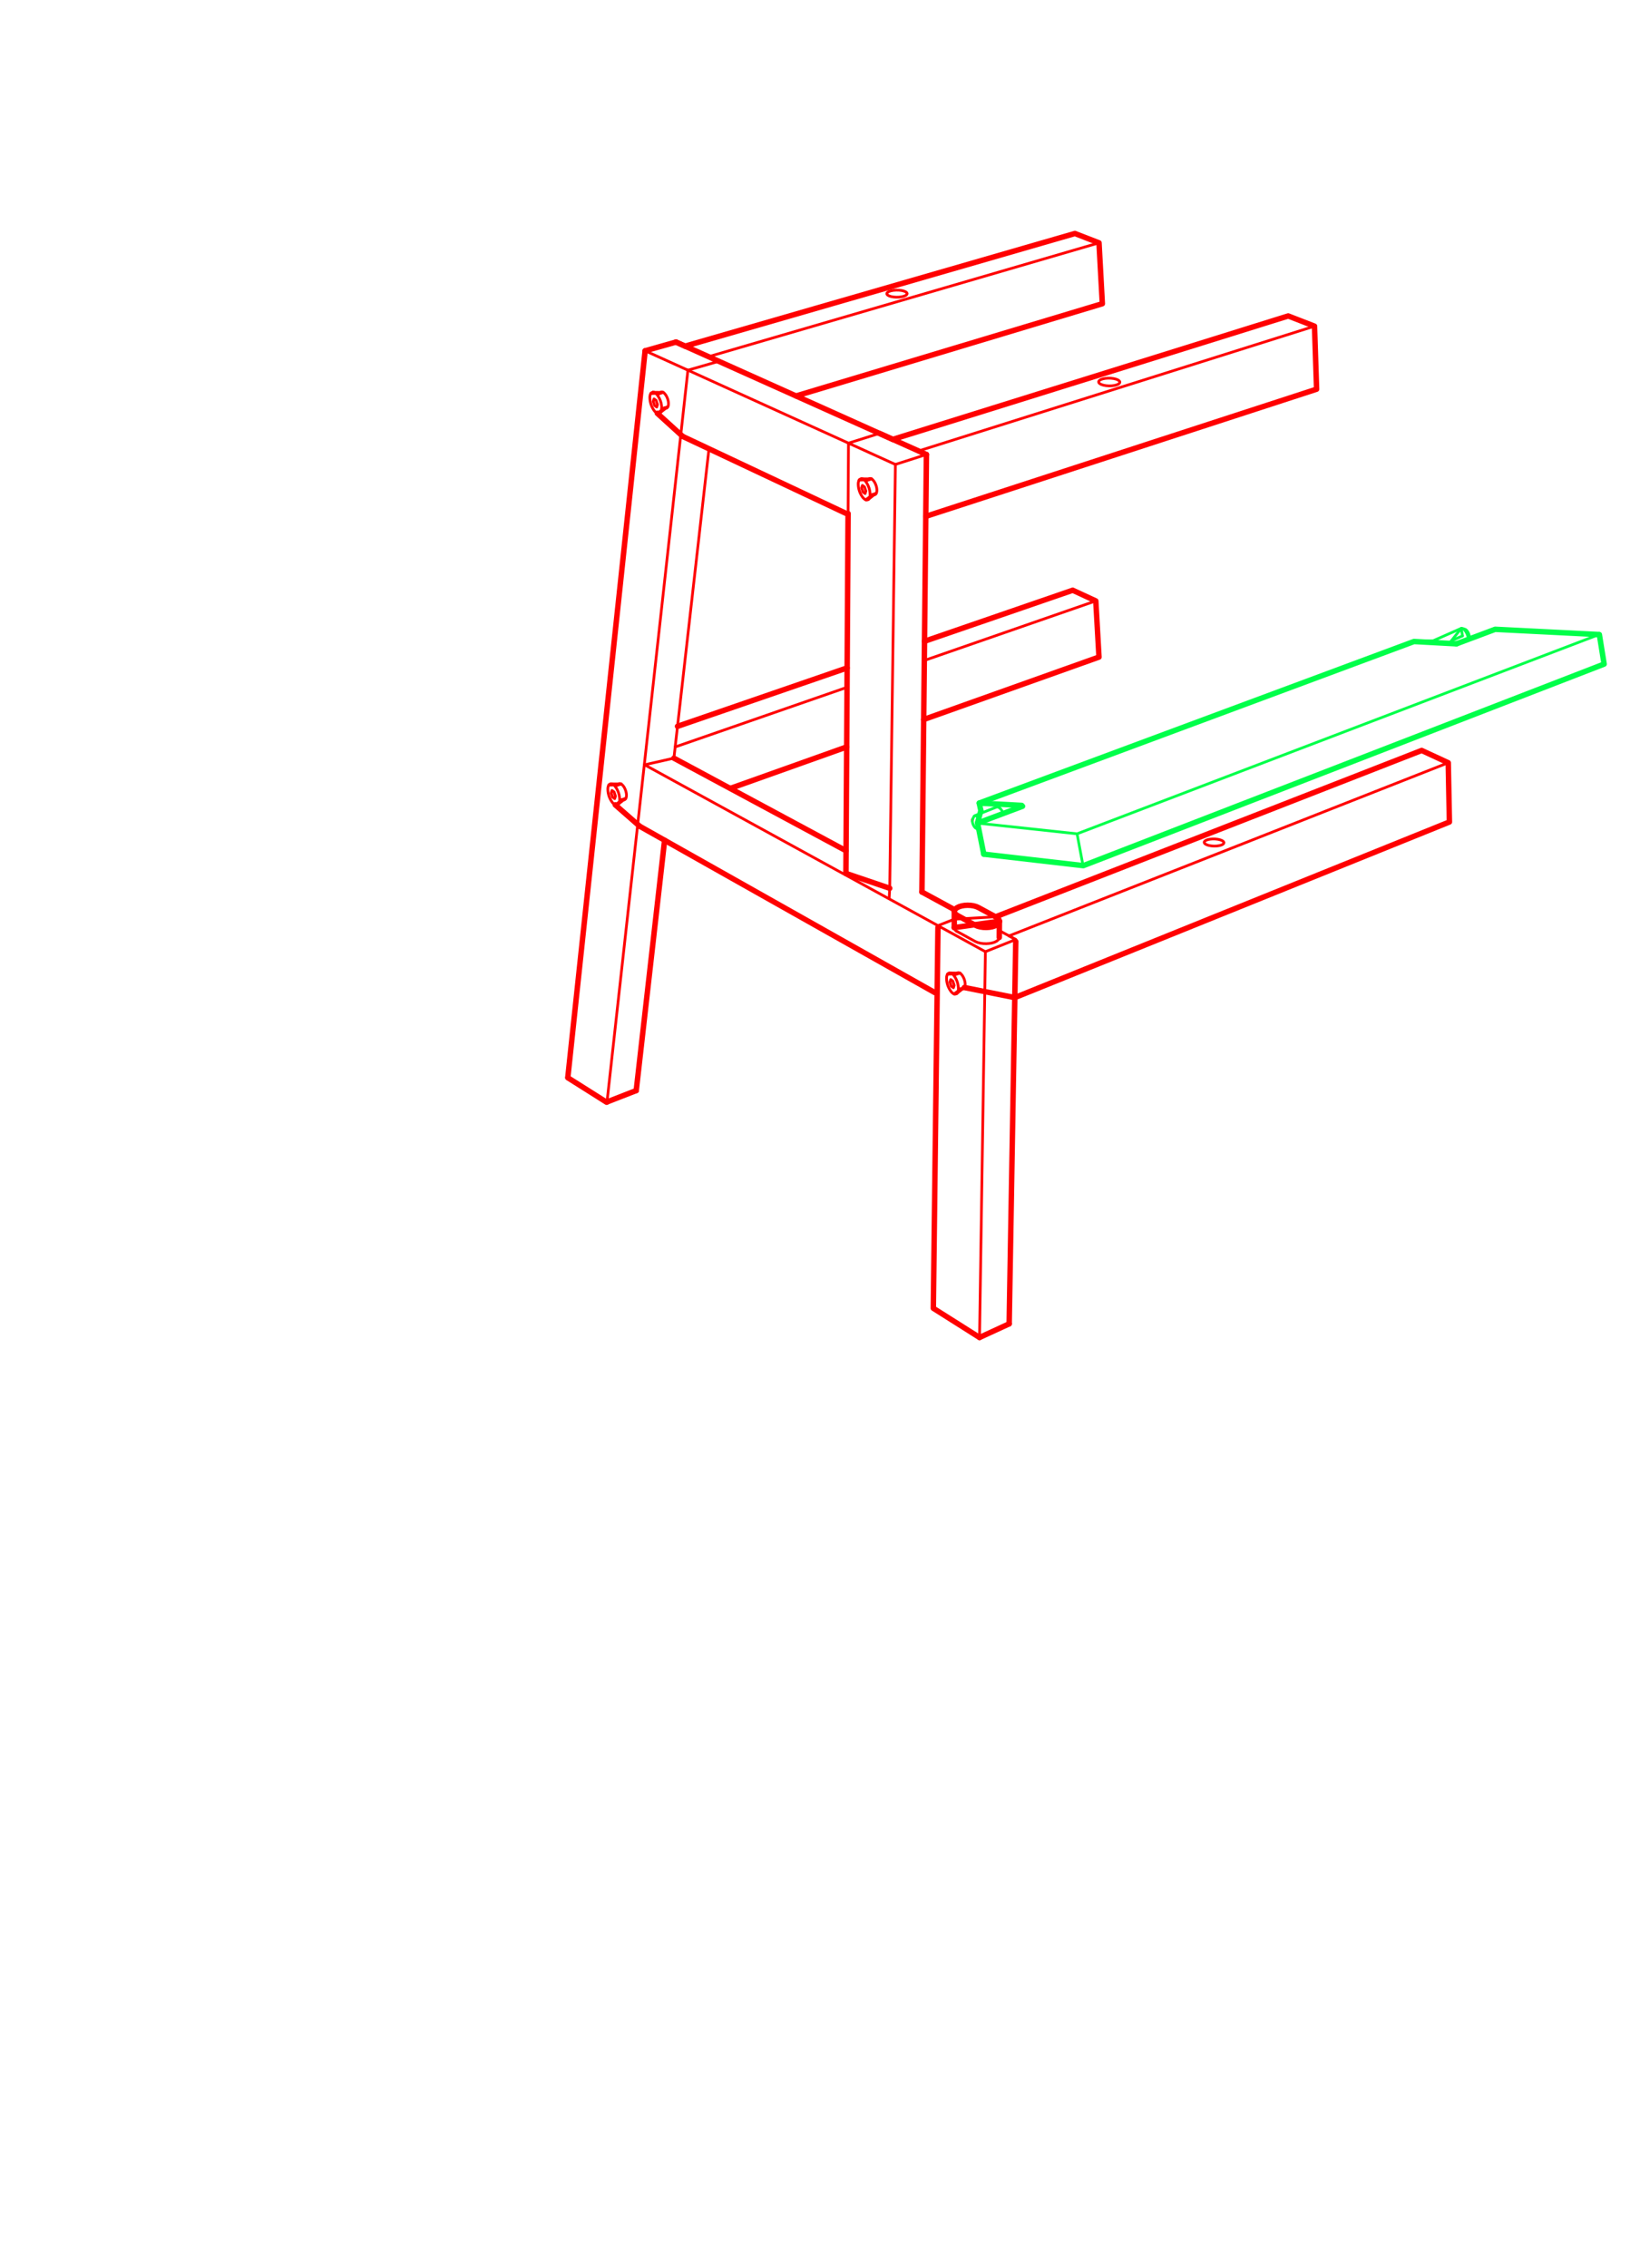 <svg xmlns="http://www.w3.org/2000/svg" baseProfile="full" height="1122.52" preserveAspectRatio="xMinYMin meet" style="width:602px;height:832px" width="793.701" xml:space="preserve"><path d="m442.986 309.9-.565-.304-.331-.339-.067-.357.208-.35.455-.302.675-.25.844-.169.95-.076.991.018.95.114.843.204.676.268.454.327.202.35-.066.355-.331.331-.576.28-.765.21-.908.126-.986.032-.974-.07-.91-.158-.769-.24" style="fill:none;stroke:red;stroke-width:1;stroke-linecap:round;stroke-linejoin:round;stroke-miterlimit:4;stroke-dasharray:none;stroke-opacity:1;visibility:visible"/><path d="m241.349 148.408-.285.912M241.064 149.32l-.773-.557M240.29 148.762l-.51-1.527M239.781 147.236l.285-.91M240.066 146.327l.776.557M240.842 146.884l.507 1.524M240.163 143.946a.73.73 0 0 0-.562-.04M242.14 151.546a.755.755 0 0 0 .43-.374M242.57 151.17a3.04 3.04 0 0 0 .323-1.364" style="fill:none;stroke:red;stroke-width:1;stroke-linecap:round;stroke-linejoin:round;stroke-miterlimit:2;stroke-dasharray:none;stroke-opacity:1;visibility:visible"/><path d="M242.893 149.806a8.24 8.24 0 0 0-1.648-4.958M241.245 144.848a3.025 3.025 0 0 0-1.082-.902M239.295 144.006a.747.747 0 0 0-.425.37M238.869 144.376a3.065 3.065 0 0 0-.326 1.37M238.543 145.746a8.287 8.287 0 0 0 1.648 4.956M240.191 150.702a3.1 3.1 0 0 0 1.08.902M241.271 151.602a.732.732 0 0 0 .563.04M241.835 151.64l.307-.096M239.296 144.004l.305-.101M242.888 149.96l2.18-.727M241.146 144.72l2.323-.77M242.893 149.832a.235.235 0 0 1 .017-.03" style="fill:none;stroke:red;stroke-width:1;stroke-linecap:round;stroke-linejoin:round;stroke-miterlimit:2;stroke-dasharray:none;stroke-opacity:1;visibility:visible"/><path d="M243.946 149.652c.25.12.49.153.71.076.779-.268.962-1.806.404-3.434-.558-1.629-1.643-2.736-2.426-2.464a.89.89 0 0 0-.473.418" style="fill:none;stroke:red;stroke-width:1;stroke-linecap:round;stroke-linejoin:round;stroke-miterlimit:4;stroke-dasharray:none;stroke-opacity:1;visibility:visible"/><path d="m317.841 180.142-.285.912M317.556 181.054l-.773-.557M316.783 180.496l-.51-1.527M316.273 178.97l.285-.91M316.559 178.061l.776.557M317.335 178.619l.507 1.524M316.655 175.678a.755.755 0 0 0-.562-.041M318.634 183.277a.741.741 0 0 0 .428-.372M319.062 182.905a3.06 3.06 0 0 0 .323-1.367M319.386 181.538a8.267 8.267 0 0 0-1.648-4.956M317.737 176.582a3.032 3.032 0 0 0-1.082-.904M315.786 175.741a.736.736 0 0 0-.426.37M315.362 176.11a3.065 3.065 0 0 0-.325 1.37M315.035 177.481a8.259 8.259 0 0 0 1.648 4.953M316.685 182.433c.284.38.655.69 1.08.904M317.763 183.337a.744.744 0 0 0 .563.039M318.327 183.374l.307-.099M315.788 175.739l.305-.104M319.38 181.694l2.18-.727M317.638 176.452l2.323-.77M319.386 181.564a.107.107 0 0 1 .019-.028" style="fill:none;stroke:red;stroke-width:1;stroke-linecap:round;stroke-linejoin:round;stroke-miterlimit:2;stroke-dasharray:none;stroke-opacity:1;visibility:visible"/><path d="M320.44 181.386c.248.12.49.151.708.076.781-.266.965-1.805.406-3.436-.559-1.626-1.644-2.733-2.427-2.465a.895.895 0 0 0-.473.421" style="fill:none;stroke:red;stroke-width:1;stroke-linecap:round;stroke-linejoin:round;stroke-miterlimit:4;stroke-dasharray:none;stroke-opacity:1;visibility:visible"/><path d="m350.26 361.421-.285.912M349.974 362.332l-.773-.557M349.2 361.775l-.51-1.527M348.691 360.25l.285-.91M348.977 359.34l.776.557M349.753 359.897l.507 1.524M349.074 356.96a.73.73 0 0 0-.564-.043M351.052 364.558a.755.755 0 0 0 .428-.375M351.48 364.183a3.04 3.04 0 0 0 .321-1.363M351.803 362.818a8.24 8.24 0 0 0-1.648-4.959M350.154 357.86a3.025 3.025 0 0 0-1.082-.9M348.204 357.02a.747.747 0 0 0-.424.368M347.78 357.389a3.065 3.065 0 0 0-.327 1.369M347.452 358.76a8.287 8.287 0 0 0 1.648 4.954M349.102 363.714a3.1 3.1 0 0 0 1.08.901M350.182 364.615a.732.732 0 0 0 .562.039M350.745 364.653l.307-.096M348.206 357.017l.305-.101M351.798 362.973l2.18-.727M350.056 357.733l2.323-.77M351.803 362.845a.235.235 0 0 1 .019-.031" style="fill:none;stroke:red;stroke-width:1;stroke-linecap:round;stroke-linejoin:round;stroke-miterlimit:2;stroke-dasharray:none;stroke-opacity:1;visibility:visible"/><path d="M352.856 362.665c.25.12.491.153.71.075.781-.266.964-1.805.404-3.433-.558-1.63-1.643-2.736-2.426-2.465a.89.89 0 0 0-.473.418" style="fill:none;stroke:red;stroke-width:1;stroke-linecap:round;stroke-linejoin:round;stroke-miterlimit:4;stroke-dasharray:none;stroke-opacity:1;visibility:visible"/><path d="m225.922 292.048-.285.912M225.637 292.96l-.773-.557M224.863 292.403l-.51-1.527M224.354 290.877l.285-.91M224.64 289.968l.776.557M225.415 290.525l.507 1.524M224.737 287.587a.73.73 0 0 0-.563-.04M226.714 295.186a.755.755 0 0 0 .428-.375M227.142 294.811a3.04 3.04 0 0 0 .323-1.364M227.466 293.446a8.24 8.24 0 0 0-1.648-4.959M225.817 288.489a3.025 3.025 0 0 0-1.082-.902M223.867 287.647a.747.747 0 0 0-.425.37M223.442 288.015a3.065 3.065 0 0 0-.325 1.37M223.117 289.386a8.287 8.287 0 0 0 1.648 4.956M224.765 294.342a3.1 3.1 0 0 0 1.08.901M225.845 295.243a.732.732 0 0 0 .562.04M226.408 295.28l.307-.096M223.869 287.645l.305-.101M227.46 293.6l2.18-.727M225.719 288.361l2.323-.77M227.466 293.473a.235.235 0 0 1 .019-.03" style="fill:none;stroke:red;stroke-width:1;stroke-linecap:round;stroke-linejoin:round;stroke-miterlimit:2;stroke-dasharray:none;stroke-opacity:1;visibility:visible"/><path d="M228.52 293.293c.248.12.49.153.708.076.782-.267.965-1.806.406-3.434-.559-1.629-1.644-2.735-2.427-2.465a.89.89 0 0 0-.473.42" style="fill:none;stroke:red;stroke-width:1;stroke-linecap:round;stroke-linejoin:round;stroke-miterlimit:4;stroke-dasharray:none;stroke-opacity:1;visibility:visible"/><path d="m366.81 343.884.044-5.943M350.298 334.343l-.02 5.927" style="fill:none;stroke:red;stroke-width:2;stroke-linecap:round;stroke-linejoin:round;stroke-miterlimit:4;stroke-dasharray:none;stroke-opacity:1;visibility:visible"/><path d="m329.784 356.741-.615-.415-.249-.233M329.784 356.741l14.205 8.008M343.137 364.1l.864.085M237.267 280.905l107.03 58.643" style="fill:none;stroke:red;stroke-width:1;stroke-linecap:round;stroke-linejoin:round;stroke-miterlimit:4;stroke-dasharray:none;stroke-opacity:1;visibility:visible"/><path d="m343.137 364.1-108.328-61.019" style="fill:none;stroke:red;stroke-width:2;stroke-linecap:round;stroke-linejoin:round;stroke-miterlimit:4;stroke-dasharray:none;stroke-opacity:1;visibility:visible"/><path d="m236.5 280.575 10.87-2.459" style="fill:none;stroke:red;stroke-width:1;stroke-linecap:round;stroke-linejoin:round;stroke-miterlimit:4;stroke-dasharray:none;stroke-opacity:1;visibility:visible"/><path d="m247.371 278.116 63.188 33.964M338.417 327.207l12.05 6.55" style="fill:none;stroke:red;stroke-width:2;stroke-linecap:round;stroke-linejoin:round;stroke-miterlimit:4;stroke-dasharray:none;stroke-opacity:1;visibility:visible"/><path d="M350.278 340.271c.041.646.566 1.319 1.192 1.503M358.023 345.369l-6.552-3.596M366.81 343.884l-.081.415-.33.494-.552.446-.753.38-.921.292-1.04.189-1.107.073-1.123-.04-1.073-.15-.977-.263-.83-.352M372.86 344.645l-11.15 4.464M372.86 344.645l-6.028-3.279M344.298 339.548l17.412 9.56M350.29 337.19l-5.99 2.36" style="fill:none;stroke:red;stroke-width:1;stroke-linecap:round;stroke-linejoin:round;stroke-miterlimit:4;stroke-dasharray:none;stroke-opacity:1;visibility:visible"/><path d="m359.56 490.627-16.956-10.716M344.298 340.22l-1.695 139.69" style="fill:none;stroke:red;stroke-width:2;stroke-linecap:round;stroke-linejoin:round;stroke-miterlimit:4;stroke-dasharray:none;stroke-opacity:1;visibility:visible"/><path d="m361.71 349.108-2.15 141.518M370.439 485.619h0" style="fill:none;stroke:red;stroke-width:1;stroke-linecap:round;stroke-linejoin:round;stroke-miterlimit:4;stroke-dasharray:none;stroke-opacity:1;visibility:visible"/><path d="m370.439 485.619-10.879 5.008" style="fill:none;stroke:red;stroke-width:2;stroke-linecap:round;stroke-linejoin:round;stroke-miterlimit:4;stroke-dasharray:none;stroke-opacity:1;visibility:visible"/><path d="M359.56 490.627h0" style="fill:none;stroke:red;stroke-width:1;stroke-linecap:round;stroke-linejoin:round;stroke-miterlimit:4;stroke-dasharray:none;stroke-opacity:1;visibility:visible"/><path d="m370.439 485.619 2.42-140.25M358.056 339.416l-6.567-3.576M351.49 335.84l-.63-.43-.397-.485-.161-.509.095-.51.338-.49.562-.44.768-.37.926-.287 1.046-.182 1.105-.068 1.115.047 1.066.153.968.264.819.354M359.11 332.887l6.528 3.527M365.637 336.413l.63.43.41.482.172.512-.081.516-.322.49-.556.445-.754.377-.92.292-1.042.185-1.109.078-1.123-.042-1.073-.153-.98-.26-.833-.35" style="fill:none;stroke:red;stroke-width:2;stroke-linecap:round;stroke-linejoin:round;stroke-miterlimit:4;stroke-dasharray:none;stroke-opacity:1;visibility:visible"/><path d="M342.604 479.91h0M328.67 170.374l11.396-3.653M311.454 162.559l17.215 7.815M322.815 158.983l-11.361 3.576" style="fill:none;stroke:red;stroke-width:1;stroke-linecap:round;stroke-linejoin:round;stroke-miterlimit:4;stroke-dasharray:none;stroke-opacity:1;visibility:visible"/><path d="m311.306 188.356-.79 132.028" style="fill:none;stroke:red;stroke-width:2;stroke-linecap:round;stroke-linejoin:round;stroke-miterlimit:4;stroke-dasharray:none;stroke-opacity:1;visibility:visible"/><path d="m311.454 162.559-.148 25.797M328.67 170.374l-2.076 155.469M326.594 325.843l-.193 3.547" style="fill:none;stroke:red;stroke-width:1;stroke-linecap:round;stroke-linejoin:round;stroke-miterlimit:4;stroke-dasharray:none;stroke-opacity:1;visibility:visible"/><path d="m338.417 327.207 1.648-160.486" style="fill:none;stroke:red;stroke-width:2;stroke-linecap:round;stroke-linejoin:round;stroke-miterlimit:4;stroke-dasharray:none;stroke-opacity:1;visibility:visible"/><path d="m263.883 132.53-11.364 3.265" style="fill:none;stroke:red;stroke-width:1;stroke-linecap:round;stroke-linejoin:round;stroke-miterlimit:4;stroke-dasharray:none;stroke-opacity:1;visibility:visible"/><path d="m233.543 400.048 10.413-91.814" style="fill:none;stroke:red;stroke-width:2;stroke-linecap:round;stroke-linejoin:round;stroke-miterlimit:4;stroke-dasharray:none;stroke-opacity:1;visibility:visible"/><path d="m247.371 278.116 12.861-113.393" style="fill:none;stroke:red;stroke-width:1;stroke-linecap:round;stroke-linejoin:round;stroke-miterlimit:4;stroke-dasharray:none;stroke-opacity:1;visibility:visible"/><path d="m222.82 404.223 10.723-4.175" style="fill:none;stroke:red;stroke-width:2;stroke-linecap:round;stroke-linejoin:round;stroke-miterlimit:4;stroke-dasharray:none;stroke-opacity:1;visibility:visible"/><path d="m252.518 135.796-15.71-7.11M252.518 135.796l-29.697 268.426" style="fill:none;stroke:red;stroke-width:1;stroke-linecap:round;stroke-linejoin:round;stroke-miterlimit:4;stroke-dasharray:none;stroke-opacity:1;visibility:visible"/><path d="m248.135 125.478-11.328 3.208" style="fill:none;stroke:red;stroke-width:2;stroke-linecap:round;stroke-linejoin:round;stroke-miterlimit:4;stroke-dasharray:none;stroke-opacity:1;visibility:visible"/><path d="m208.43 395.254.04.11" style="fill:none;stroke:red;stroke-width:1;stroke-linecap:round;stroke-linejoin:round;stroke-miterlimit:4;stroke-dasharray:none;stroke-opacity:1;visibility:visible"/><path d="M236.807 128.686 208.43 395.253" style="fill:none;stroke:red;stroke-width:2;stroke-linecap:round;stroke-linejoin:round;stroke-miterlimit:4;stroke-dasharray:none;stroke-opacity:1;visibility:visible"/><path d="m222.684 404.332.137-.11" style="fill:none;stroke:red;stroke-width:1;stroke-linecap:round;stroke-linejoin:round;stroke-miterlimit:4;stroke-dasharray:none;stroke-opacity:1;visibility:visible"/><path d="m208.47 395.364 14.213 8.97" style="fill:none;stroke:red;stroke-width:2;stroke-linecap:round;stroke-linejoin:round;stroke-miterlimit:4;stroke-dasharray:none;stroke-opacity:1;visibility:visible"/><path d="M233.543 400.048h0M310.453 188.278l.85.079" style="fill:none;stroke:red;stroke-width:1;stroke-linecap:round;stroke-linejoin:round;stroke-miterlimit:4;stroke-dasharray:none;stroke-opacity:1;visibility:visible"/><path d="m310.453 188.278-59.84-28.183" style="fill:none;stroke:red;stroke-width:2;stroke-linecap:round;stroke-linejoin:round;stroke-miterlimit:4;stroke-dasharray:none;stroke-opacity:1;visibility:visible"/><path d="m252.277 135.686 59.823 27.165" style="fill:none;stroke:red;stroke-width:1;stroke-linecap:round;stroke-linejoin:round;stroke-miterlimit:4;stroke-dasharray:none;stroke-opacity:1;visibility:visible"/><path d="m248.135 125.478 91.93 41.243" style="fill:none;stroke:red;stroke-width:2;stroke-linecap:round;stroke-linejoin:round;stroke-miterlimit:4;stroke-dasharray:none;stroke-opacity:1;visibility:visible"/><path d="m338.517 308.02.4.036M402.24 220.436l-63.005 21.861M310.917 252.127l-63.081 21.885" style="fill:none;stroke:red;stroke-width:1;stroke-linecap:round;stroke-linejoin:round;stroke-miterlimit:4;stroke-dasharray:none;stroke-opacity:1;visibility:visible"/><path d="m403.41 241.033-1.17-20.596M268.3 289.127l42.483-15.123M339 263.963l64.41-22.93M402.24 220.436l-8.468-3.919M393.772 216.517l-54.456 18.737M310.957 245.01l-62.26 21.427" style="fill:none;stroke:red;stroke-width:2;stroke-linecap:round;stroke-linejoin:round;stroke-miterlimit:4;stroke-dasharray:none;stroke-opacity:1;visibility:visible"/><path d="m370.397 343.304 161.212-63.503" style="fill:none;stroke:red;stroke-width:1;stroke-linecap:round;stroke-linejoin:round;stroke-miterlimit:4;stroke-dasharray:none;stroke-opacity:1;visibility:visible"/><path d="m531.61 279.801.43 21.727M532.04 301.528l-159.542 64.417M365.448 336.311l156.408-61.021M521.855 275.29l9.753 4.51" style="fill:none;stroke:red;stroke-width:2;stroke-linecap:round;stroke-linejoin:round;stroke-miterlimit:4;stroke-dasharray:none;stroke-opacity:1;visibility:visible"/><path d="m337.167 165.426 145.36-45.773" style="fill:none;stroke:red;stroke-width:1;stroke-linecap:round;stroke-linejoin:round;stroke-miterlimit:4;stroke-dasharray:none;stroke-opacity:1;visibility:visible"/><path d="m482.526 119.653.76 23.117M483.286 142.77l-143.469 46.65M327.715 161.181l145.156-45.276M472.871 115.905l9.655 3.748" style="fill:none;stroke:red;stroke-width:2;stroke-linecap:round;stroke-linejoin:round;stroke-miterlimit:4;stroke-dasharray:none;stroke-opacity:1;visibility:visible"/><path d="m404.257 141.048-.599-.328-.33-.37-.05-.383.242-.378.501-.332.744-.265.921-.181 1.027-.087 1.063.021 1.02.126.896.218.712.294.469.35.203.382-.092.384-.375.358-.635.3-.84.232-.984.134-1.054.032-1.058-.072-.966-.175-.815-.26M260.099 130.835 403.42 89.087" style="fill:none;stroke:red;stroke-width:1;stroke-linecap:round;stroke-linejoin:round;stroke-miterlimit:4;stroke-dasharray:none;stroke-opacity:1;visibility:visible"/><path d="m403.42 89.088 1.22 22.323M404.64 111.41l-112.43 33.835M251.473 126.975l143.101-41.32M394.574 85.655l8.847 3.432" style="fill:none;stroke:red;stroke-width:2;stroke-linecap:round;stroke-linejoin:round;stroke-miterlimit:4;stroke-dasharray:none;stroke-opacity:1;visibility:visible"/><path d="m326.378 108.556-.539-.3-.285-.335-.004-.356.265-.34.52-.304.736-.246.899-.166.99-.074 1.011.016.96.112.836.202.651.266.419.32.145.352-.123.35-.397.324-.635.279-.824.21-.958.125-1.012.028-.996-.066-.908-.156-.751-.241M343.99 364.75v-.005M329.793 356.585l-.01.156" style="fill:none;stroke:red;stroke-width:1;stroke-linecap:round;stroke-linejoin:round;stroke-miterlimit:4;stroke-dasharray:none;stroke-opacity:1;visibility:visible"/><path d="M357.034 300.474c-.09.21-.134.44-.12.67M242.14 151.546l2.928-2.313M239.601 143.906l3.868.043" style="fill:none;stroke:red;stroke-width:1;stroke-linecap:round;stroke-linejoin:round;stroke-miterlimit:2;stroke-dasharray:none;stroke-opacity:1;visibility:visible"/><path d="m241.271 151.604 2.675-1.952M238.869 144.376l3.292-.128" style="fill:none;stroke:red;stroke-width:1;stroke-linecap:round;stroke-linejoin:round;stroke-miterlimit:4;stroke-dasharray:none;stroke-opacity:1;visibility:visible"/><path d="m318.634 183.277 2.926-2.31M316.093 175.637l3.868.044" style="fill:none;stroke:red;stroke-width:1;stroke-linecap:round;stroke-linejoin:round;stroke-miterlimit:2;stroke-dasharray:none;stroke-opacity:1;visibility:visible"/><path d="m317.765 183.337 2.675-1.951M315.362 176.11l3.292-.128" style="fill:none;stroke:red;stroke-width:1;stroke-linecap:round;stroke-linejoin:round;stroke-miterlimit:4;stroke-dasharray:none;stroke-opacity:1;visibility:visible"/><path d="m351.052 364.558 2.926-2.312M348.51 356.917l3.869.045" style="fill:none;stroke:red;stroke-width:1;stroke-linecap:round;stroke-linejoin:round;stroke-miterlimit:2;stroke-dasharray:none;stroke-opacity:1;visibility:visible"/><path d="m350.182 364.615 2.674-1.95M347.78 357.389l3.291-.129" style="fill:none;stroke:red;stroke-width:1;stroke-linecap:round;stroke-linejoin:round;stroke-miterlimit:4;stroke-dasharray:none;stroke-opacity:1;visibility:visible"/><path d="m226.714 295.186 2.926-2.313M224.174 287.547l3.868.043" style="fill:none;stroke:red;stroke-width:1;stroke-linecap:round;stroke-linejoin:round;stroke-miterlimit:2;stroke-dasharray:none;stroke-opacity:1;visibility:visible"/><path d="m225.845 295.243 2.675-1.95M223.442 288.015l3.292-.125" style="fill:none;stroke:red;stroke-width:1;stroke-linecap:round;stroke-linejoin:round;stroke-miterlimit:4;stroke-dasharray:none;stroke-opacity:1;visibility:visible"/><path d="m350.278 340.27 16.576-2.329M225.845 295.243l8.964 7.838" style="fill:none;stroke:red;stroke-width:2;stroke-linecap:round;stroke-linejoin:round;stroke-miterlimit:4;stroke-dasharray:none;stroke-opacity:1;visibility:visible"/><path d="m365.638 336.414 1.194 4.952M365.448 336.311l-15.158.879M327.715 161.181l-4.9-2.198" style="fill:none;stroke:red;stroke-width:1;stroke-linecap:round;stroke-linejoin:round;stroke-miterlimit:4;stroke-dasharray:none;stroke-opacity:1;visibility:visible"/><path d="m326.594 325.843-16.077-5.46" style="fill:none;stroke:red;stroke-width:2;stroke-linecap:round;stroke-linejoin:round;stroke-miterlimit:4;stroke-dasharray:none;stroke-opacity:1;visibility:visible"/><path d="m260.099 130.835 3.784 1.695" style="fill:none;stroke:red;stroke-width:1;stroke-linecap:round;stroke-linejoin:round;stroke-miterlimit:4;stroke-dasharray:none;stroke-opacity:1;visibility:visible"/><path d="m241.271 151.604 9.342 8.491" style="fill:none;stroke:red;stroke-width:2;stroke-linecap:round;stroke-linejoin:round;stroke-miterlimit:4;stroke-dasharray:none;stroke-opacity:1;visibility:visible"/><path d="m372.86 344.645-2.463-1.341" style="fill:none;stroke:red;stroke-width:1;stroke-linecap:round;stroke-linejoin:round;stroke-miterlimit:4;stroke-dasharray:none;stroke-opacity:1;visibility:visible"/><path d="m353.978 362.246 18.52 3.7" style="fill:none;stroke:red;stroke-width:2;stroke-linecap:round;stroke-linejoin:round;stroke-miterlimit:4;stroke-dasharray:none;stroke-opacity:1;visibility:visible"/><path d="m340.066 166.72-2.899-1.294" style="fill:none;stroke:red;stroke-width:1;stroke-linecap:round;stroke-linejoin:round;stroke-miterlimit:4;stroke-dasharray:none;stroke-opacity:1;visibility:visible"/><path d="m322.815 158.983 4.9 2.198" style="fill:none;stroke:red;stroke-width:2;stroke-linecap:round;stroke-linejoin:round;stroke-miterlimit:4;stroke-dasharray:none;stroke-opacity:1;visibility:visible"/><path d="m263.883 132.53-3.784-1.695" style="fill:none;stroke:red;stroke-width:1;stroke-linecap:round;stroke-linejoin:round;stroke-miterlimit:4;stroke-dasharray:none;stroke-opacity:1;visibility:visible"/><path d="m248.135 125.478 3.338 1.497" style="fill:none;stroke:red;stroke-width:2;stroke-linecap:round;stroke-linejoin:round;stroke-miterlimit:4;stroke-dasharray:none;stroke-opacity:1;visibility:visible"/><path d="m397.534 317.46-2.17-11.596M395.365 305.864l191.593-73.096M358.837 301.944l36.528 3.919" style="fill:none;stroke:#00ff4a;stroke-width:1;stroke-linecap:round;stroke-linejoin:round;stroke-miterlimit:4;stroke-dasharray:none;stroke-opacity:1;visibility:visible"/><path d="m361.122 313.332-2.292-11.445M534.624 236.168l14.212-5.32M586.958 232.767l-38.123-1.919M375.348 295.762l-16.51 6.183" style="fill:none;stroke:#00ff4a;stroke-width:2;stroke-linecap:round;stroke-linejoin:round;stroke-miterlimit:4;stroke-dasharray:none;stroke-opacity:1;visibility:visible"/><path d="m374.948 295.725.4.036" style="fill:none;stroke:#00ff4a;stroke-width:1;stroke-linecap:round;stroke-linejoin:round;stroke-miterlimit:4;stroke-dasharray:none;stroke-opacity:1;visibility:visible"/><path d="m519.04 235.322 15.584.847M519.04 235.322l-159.589 59.275M588.83 243.603l-191.172 73.94M397.659 317.543l-36.536-4.21M587.086 232.808l1.745 10.796" style="fill:none;stroke:#00ff4a;stroke-width:2;stroke-linecap:round;stroke-linejoin:round;stroke-miterlimit:4;stroke-dasharray:none;stroke-opacity:1;visibility:visible"/><path d="M537.777 230.836a.04.04 0 0 1-.014-.008M539.265 234.217c0-.005.005-.012.007-.017M539.27 234.2c.084-.211.116-.442.094-.671M539.363 233.528a4.031 4.031 0 0 0-.324-1.238 3.925 3.925 0 0 0-.7-1.068M538.34 231.22a1.48 1.48 0 0 0-.563-.383M536.725 230.489l1.039.337M536.75 230.5a.497.497 0 0 0-.383.01M538.959 234.252a5.573 5.573 0 0 0-1.426-3.216M537.532 231.036a2.075 2.075 0 0 0-.783-.534M526.03 235.07l10.34-4.563" style="fill:none;stroke:#00ff4a;stroke-width:1;stroke-linecap:round;stroke-linejoin:round;stroke-miterlimit:2;stroke-dasharray:none;stroke-opacity:1;visibility:visible"/><path d="m532.76 235.07 4.079-1.81" style="fill:none;stroke:#00ff4a;stroke-width:1;stroke-linecap:round;stroke-linejoin:round;stroke-miterlimit:4;stroke-dasharray:none;stroke-opacity:1;visibility:visible"/><path d="m359.45 294.597 15.584.847M360.047 297.352l-.552-2.535" style="fill:none;stroke:#00ff4a;stroke-width:2;stroke-linecap:round;stroke-linejoin:round;stroke-miterlimit:4;stroke-dasharray:none;stroke-opacity:1;visibility:visible"/><path d="M358.167 299.246a.492.492 0 0 0-.641.236M359.964 301.682a5.57 5.57 0 0 0-1.037-1.872M358.926 299.81a2.073 2.073 0 0 0-.759-.564M356.915 301.143a4.008 4.008 0 0 0 .927 2.347M357.842 303.489c.146.176.334.314.546.405M358.388 303.893a.344.344 0 0 0 .272.005.337.337 0 0 0 .195-.192M358.855 303.707c.092-.207.133-.437.121-.666M358.405 303.899l1.023.381M357.042 300.456l.484-.976M357.786 299.237l10.585-4.193M368.118 298.071c-.558-1.351-1.515-2.208-2.423-2.04M519.04 235.322l6.99-.252" style="fill:none;stroke:#00ff4a;stroke-width:1;stroke-linecap:round;stroke-linejoin:round;stroke-miterlimit:2;stroke-dasharray:none;stroke-opacity:1;visibility:visible"/><path d="m536.37 230.507-3.61 4.563M536.367 230.51l.472 2.75" style="fill:none;stroke:#00ff4a;stroke-width:1;stroke-linecap:round;stroke-linejoin:round;stroke-miterlimit:4;stroke-dasharray:none;stroke-opacity:1;visibility:visible"/><path d="m358.83 301.887 1.217-4.535" style="fill:none;stroke:#00ff4a;stroke-width:2;stroke-linecap:round;stroke-linejoin:round;stroke-miterlimit:4;stroke-dasharray:none;stroke-opacity:1;visibility:visible"/><path d="m359.451 294.597 8.92.447" style="fill:none;stroke:#00ff4a;stroke-width:1;stroke-linecap:round;stroke-linejoin:round;stroke-miterlimit:2;stroke-dasharray:none;stroke-opacity:1;visibility:visible"/></svg>